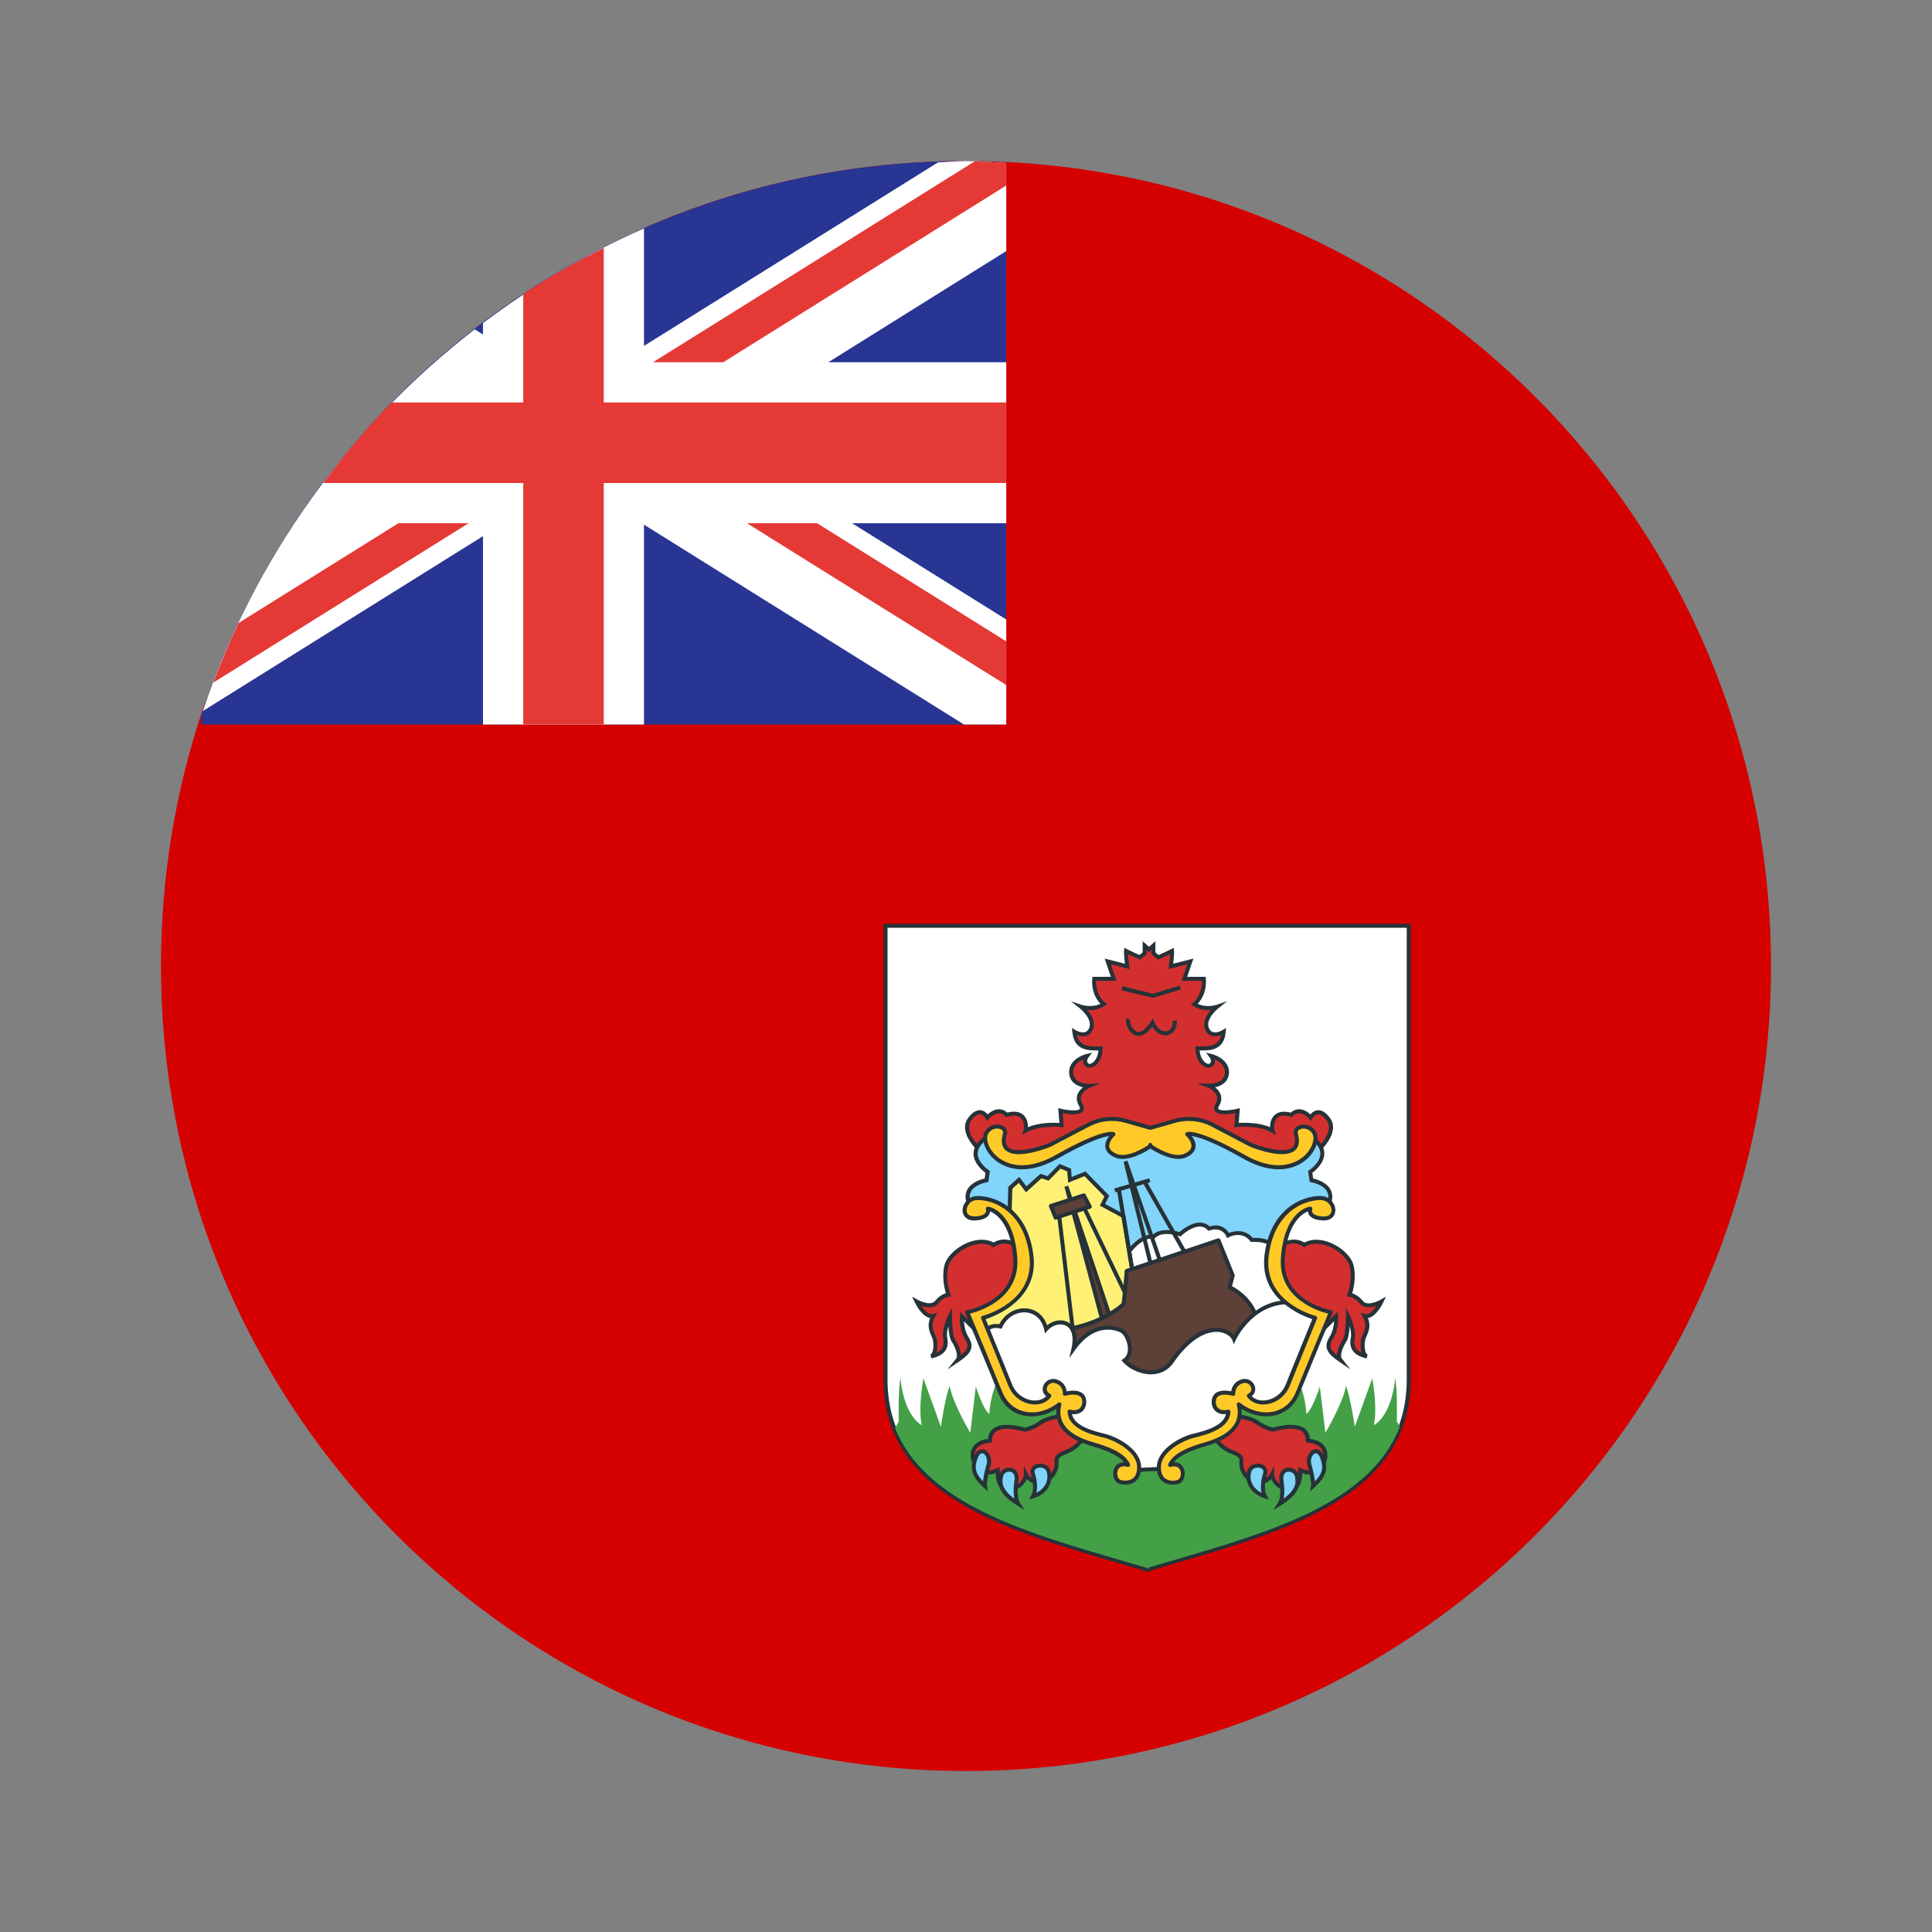 <svg xmlns="http://www.w3.org/2000/svg"  viewBox="0 0 48 48" width="30px" height="30px"><rect x="0" y="0" width="48" height="48" fill="#808080" stroke="none"/><path fill="#d50000" d="M44,24c0,11.046-8.954,20-20,20S4,35.046,4,24c0-2.216,0.36-4.348,1.026-6.341 C6.311,13.812,14.489,11,14.489,11s0.04-4.693,1.507-5.334C18.447,4.594,21.154,4,24,4C35.046,4,44,12.954,44,24z"/><path fill="#283593" d="M24,4C15.129,4,7.618,9.781,5,17.777V18h20V4.042C24.667,4.025,24.337,4,24,4z"/><path fill="#fff" d="M16,8.594V5.675c-1.432,0.626-2.767,1.424-4,2.352V8.31l-0.206-0.128 c-3.105,2.399-5.483,5.683-6.753,9.483L12,13.32V18h4v-4.965L23.949,18H25v-2.609L21.171,13H25V9h-4.421L25,6.238V4.05 C24.667,4.034,24.338,4,24,4c-0.235,0-0.464,0.027-0.697,0.035L16,8.594z"/><path fill="#e53935" d="M13,12v6h2v-6h10v-2H15V6.157c-0.689,0.348-1.36,0.725-2,1.148V10H9.729 c-0.613,0.625-1.174,1.299-1.701,2H13z"/><path fill="#e53935" d="M11.641,13H9.898l-3.972,2.479c-0.229,0.484-0.437,0.977-0.627,1.481L11.641,13z"/><path fill="#e53935" d="M24.213,4.011L16.223,9h1.746L25,4.609V4.05C24.738,4.037,24.478,4.014,24.213,4.011z"/><polygon fill="#e53935" points="25,15.934 20.301,13 18.559,13 25,17.02"/><path fill="#fff" d="M35,34.269L35,23h-6.474h-0.053H22v11.269c0,3.038,3.382,3.798,6.474,4.717 c0,0.017-0.004,0.017,0.026,0.008c0.031,0.009,0.026,0.01,0.026-0.008C31.618,38.067,35,37.307,35,34.269z"/><path fill="#263238" d="M28.524,39.05c-0.009,0-0.018-0.002-0.024-0.004c-0.021,0.008-0.039,0.007-0.056-0.007 l-0.021-0.016c-0.204-0.061-0.409-0.12-0.615-0.181c-2.88-0.841-5.858-1.711-5.858-4.574V22.95h13.1v11.318 c0,2.863-2.979,3.733-5.858,4.574c-0.208,0.062-0.417,0.122-0.623,0.184c-0.003,0.005-0.007,0.009-0.013,0.013 C28.545,39.048,28.534,39.05,28.524,39.05z M28.491,38.996L28.491,38.996L28.491,38.996z M28.511,38.98l0.003,0.005l0.005-0.01 c-0.002-0.003-0.004-0.006-0.007-0.01L28.511,38.98z M28.523,38.95v0.016l0.007-0.015C28.528,38.95,28.526,38.95,28.523,38.95z M22.05,23.05v11.219c0,2.788,2.942,3.647,5.787,4.479c0.218,0.063,0.435,0.127,0.651,0.191l0.015,0.005l0.009-0.005 c0.217-0.064,0.434-0.128,0.651-0.191c2.845-0.831,5.787-1.69,5.787-4.479V23.05H22.05z"/><path fill="#43a047" d="M22.238,35.482c0.811,2.021,3.623,2.69,6.236,3.467c0,0.017-0.004,0.017,0.026,0.008 c0.031,0.009,0.026,0.01,0.026-0.008c2.628-0.782,5.458-1.453,6.25-3.501l-0.072-0.133c0,0,0.02-0.695-0.039-1.089 c0,0-0.059,0.901-0.533,1.183c0.099-0.432-0.039-1.164-0.039-1.164l-0.434,1.202c0,0-0.099-0.695-0.217-1.014 c-0.079,0.432-0.513,1.164-0.513,1.164l-0.138-1.146c0,0-0.197,0.601-0.335,0.676c-0.02-0.563-0.336-1.146-0.336-1.146 l-3.602,0.712l-3.602-0.712c0,0-0.316,0.582-0.336,1.146c-0.138-0.075-0.336-0.676-0.336-0.676l-0.138,1.146 c0,0-0.434-0.732-0.513-1.164c-0.118,0.319-0.217,1.014-0.217,1.014l-0.434-1.202c0,0-0.138,0.732-0.04,1.164 c-0.474-0.282-0.533-1.183-0.533-1.183c-0.059,0.394-0.04,1.089-0.04,1.089L22.238,35.482z"/><path fill="#d32f2f" d="M25.23,30.929c0,0-0.266-0.188-0.543,0c-0.434-0.254-1.086,0.169-1.174,0.516 s0.049,0.723,0.049,0.723s-0.148,0.009-0.296,0.188c-0.148,0.178-0.493-0.019-0.493-0.019s0.197,0.413,0.414,0.357 c-0.148,0.263-0.01,0.432,0.03,0.554c0.039,0.122,0.039,0.423-0.089,0.451c0.276-0.056,0.407-0.197,0.355-0.451 c-0.044-0.215,0.118-0.545,0.118-0.545s0,0.47,0.079,0.592c0.079,0.122,0.207,0.376,0.109,0.498 c0.276-0.188,0.375-0.319,0.227-0.554c-0.148-0.235-0.118-0.535-0.118-0.535l0.641,0.648l0.908-1.061L25.23,30.929z"/><path fill="#263238" d="M23.539,34.023l0.211-0.262c0.066-0.082-0.012-0.285-0.111-0.439 c-0.046-0.07-0.067-0.23-0.078-0.37c-0.026,0.094-0.046,0.201-0.028,0.286c0.056,0.273-0.077,0.445-0.395,0.51l-0.021-0.098 c0.005-0.001,0.021-0.005,0.037-0.033c0.048-0.085,0.042-0.27,0.015-0.354c-0.007-0.022-0.018-0.046-0.029-0.071 c-0.045-0.103-0.11-0.25-0.032-0.446c-0.205-0.035-0.36-0.348-0.379-0.388l-0.068-0.144l0.138,0.079 c0.004,0.001,0.31,0.169,0.431,0.03c0.102-0.123,0.206-0.173,0.27-0.193c-0.035-0.119-0.105-0.414-0.034-0.698 c0.054-0.209,0.287-0.438,0.567-0.555c0.24-0.1,0.47-0.102,0.654-0.008c0.291-0.174,0.57,0.017,0.573,0.018l0.018,0.013 l0.004,0.021l0.22,1.384l-0.015,0.018l-0.943,1.104l-0.595-0.602c0.006,0.104,0.029,0.258,0.111,0.389 c0.17,0.27,0.046,0.427-0.241,0.621L23.539,34.023z M23.651,32.488v0.215c0,0.176,0.02,0.484,0.071,0.564 c0.042,0.065,0.149,0.245,0.152,0.401c0.182-0.145,0.199-0.244,0.1-0.403c-0.156-0.247-0.127-0.555-0.126-0.567l0.011-0.105 l0.677,0.685l0.858-1.002l-0.21-1.316c-0.059-0.034-0.26-0.13-0.469,0.011l-0.026,0.018l-0.027-0.016 c-0.214-0.125-0.462-0.056-0.593-0.001c-0.249,0.104-0.463,0.309-0.508,0.487c-0.083,0.327,0.047,0.689,0.048,0.692l0.023,0.063 l-0.067,0.004c-0.005,0.001-0.13,0.013-0.261,0.171c-0.104,0.126-0.284,0.099-0.411,0.056c0.074,0.109,0.189,0.231,0.281,0.201 l0.114-0.029l-0.058,0.103c-0.107,0.19-0.051,0.319,0,0.433c0.013,0.029,0.025,0.057,0.033,0.081 c0.028,0.088,0.038,0.254,0.002,0.373c0.15-0.066,0.202-0.178,0.168-0.348c-0.047-0.229,0.115-0.562,0.122-0.577L23.651,32.488z"/><path fill="#d32f2f" d="M26.72,35.145c0,0-0.632,0.028-0.849,0.188c-0.217,0.16-0.414,0.188-0.414,0.188 s-0.868-0.282-0.859,0.272c-0.582,0.047-0.444,0.535-0.345,0.61c0.099,0.075,0.188,0.282,0.533,0.122 c0,0.319,0.059,0.47,0.316,0.46c0.257-0.009,0.385-0.244,0.385-0.357c0.128,0.254,0.523,0.282,0.701-0.038 s-0.118-0.357,0.316-0.526c0.434-0.169,0.582-0.686,0.582-0.686L26.72,35.145z"/><path fill="#263238" d="M25.079,37.036c-0.102,0-0.177-0.026-0.231-0.078c-0.07-0.067-0.104-0.174-0.11-0.358 c-0.265,0.094-0.385-0.026-0.465-0.109c-0.018-0.018-0.033-0.035-0.05-0.047c-0.07-0.054-0.141-0.236-0.093-0.402 c0.034-0.115,0.136-0.258,0.42-0.293c0.008-0.113,0.052-0.2,0.133-0.261c0.232-0.172,0.694-0.042,0.777-0.019 c0.042-0.008,0.206-0.047,0.383-0.176c0.226-0.168,0.85-0.196,0.876-0.197l0.016-0.001l0.41,0.264l-0.011,0.035 c-0.006,0.022-0.16,0.543-0.612,0.719c-0.228,0.088-0.226,0.122-0.221,0.202c0.003,0.068,0.009,0.161-0.069,0.301 c-0.091,0.163-0.246,0.26-0.416,0.26c-0.004,0-0.007,0-0.01,0c-0.115-0.003-0.221-0.05-0.296-0.128 c-0.055,0.132-0.192,0.281-0.406,0.288C25.095,37.035,25.087,37.036,25.079,37.036z M24.836,36.447v0.078 c0,0.198,0.024,0.306,0.081,0.36c0.038,0.037,0.092,0.049,0.183,0.05c0.234-0.008,0.338-0.226,0.338-0.307v-0.21l0.095,0.188 c0.051,0.102,0.156,0.166,0.275,0.168c0.003,0,0.005,0,0.008,0c0.133,0,0.256-0.077,0.328-0.208 c0.064-0.114,0.061-0.185,0.057-0.246c-0.007-0.13,0.018-0.197,0.284-0.302c0.343-0.133,0.5-0.502,0.542-0.617l-0.319-0.205 c-0.098,0.006-0.621,0.041-0.806,0.177c-0.225,0.165-0.429,0.195-0.438,0.197l-0.011,0.001l-0.012-0.003 c-0.005-0.002-0.49-0.156-0.699,0c-0.064,0.048-0.096,0.121-0.094,0.224l0.001,0.047l-0.047,0.004 c-0.208,0.017-0.338,0.095-0.376,0.227c-0.038,0.128,0.021,0.267,0.057,0.294c0.02,0.016,0.04,0.035,0.061,0.057 c0.085,0.086,0.173,0.175,0.421,0.061L24.836,36.447z"/><path fill="#d32f2f" d="M31.862,30.929c0,0,0.266-0.188,0.543,0c0.434-0.254,1.086,0.169,1.174,0.516 c0.089,0.347-0.049,0.723-0.049,0.723s0.148,0.009,0.296,0.188c0.148,0.178,0.493-0.019,0.493-0.019s-0.197,0.413-0.414,0.357 c0.148,0.263,0.01,0.432-0.03,0.554s-0.039,0.423,0.089,0.451c-0.276-0.056-0.407-0.197-0.355-0.451 c0.044-0.215-0.118-0.545-0.118-0.545s0,0.47-0.079,0.592c-0.079,0.122-0.207,0.376-0.109,0.498 c-0.276-0.188-0.375-0.319-0.227-0.554c0.148-0.235,0.118-0.535,0.118-0.535l-0.641,0.648l-0.908-1.061L31.862,30.929z"/><path fill="#263238" d="M33.553,34.023l-0.278-0.189c-0.287-0.194-0.411-0.352-0.241-0.621 c0.082-0.131,0.105-0.285,0.111-0.389l-0.595,0.602l-0.035-0.042l-0.923-1.079l0.003-0.022l0.222-1.382l0.017-0.013 c0.003-0.001,0.283-0.19,0.573-0.018c0.184-0.095,0.414-0.092,0.654,0.008c0.28,0.117,0.514,0.346,0.567,0.555 c0.072,0.284,0.002,0.579-0.034,0.698c0.063,0.021,0.168,0.07,0.27,0.193c0.121,0.145,0.428-0.028,0.432-0.03l0.138-0.079 l-0.068,0.144c-0.019,0.04-0.174,0.353-0.379,0.388c0.077,0.196,0.012,0.344-0.033,0.446c-0.012,0.025-0.022,0.049-0.029,0.071 c-0.027,0.084-0.032,0.271,0.016,0.354c0.011,0.019,0.023,0.029,0.036,0.032l-0.021,0.098c-0.316-0.064-0.449-0.236-0.395-0.51 c0.018-0.085-0.002-0.192-0.028-0.287c-0.011,0.141-0.032,0.301-0.078,0.371c-0.1,0.154-0.178,0.357-0.111,0.439L33.553,34.023z M33.233,32.592l0.011,0.106c0.001,0.013,0.029,0.32-0.127,0.567c-0.1,0.159-0.082,0.259,0.1,0.403 c0.003-0.156,0.11-0.336,0.152-0.401c0.052-0.08,0.071-0.389,0.071-0.564v-0.215l0.095,0.192c0.007,0.015,0.169,0.349,0.122,0.577 c-0.034,0.17,0.019,0.281,0.169,0.348c-0.036-0.118-0.027-0.284,0.001-0.373c0.008-0.024,0.021-0.052,0.033-0.081 c0.051-0.113,0.107-0.242,0-0.433l-0.058-0.103l0.114,0.029c0.101,0.032,0.209-0.092,0.283-0.202 c-0.129,0.044-0.308,0.071-0.413-0.055c-0.131-0.158-0.256-0.17-0.262-0.171l-0.065-0.006l0.022-0.062 c0.001-0.003,0.132-0.365,0.048-0.692c-0.045-0.179-0.259-0.384-0.508-0.487c-0.131-0.055-0.379-0.124-0.593,0.001l-0.027,0.016 l-0.026-0.018c-0.209-0.141-0.409-0.044-0.468-0.011l-0.211,1.316l0.858,1.002L33.233,32.592z"/><path fill="#d32f2f" d="M30.372,35.145c0,0,0.632,0.028,0.849,0.188c0.217,0.16,0.414,0.188,0.414,0.188 s0.868-0.282,0.859,0.272c0.582,0.047,0.444,0.535,0.345,0.61c-0.099,0.075-0.188,0.282-0.533,0.122 c0,0.319-0.059,0.47-0.316,0.46c-0.257-0.009-0.385-0.244-0.385-0.357c-0.128,0.254-0.523,0.282-0.701-0.038 c-0.178-0.319,0.118-0.357-0.316-0.526s-0.582-0.686-0.582-0.686L30.372,35.145z"/><path fill="#263238" d="M32.013,37.036c-0.008,0-0.016-0.001-0.024-0.001c-0.214-0.007-0.352-0.156-0.406-0.288 c-0.075,0.078-0.182,0.126-0.297,0.128c-0.003,0-0.006,0-0.008,0c-0.171,0-0.326-0.097-0.417-0.26 c-0.078-0.14-0.072-0.232-0.068-0.301c0.004-0.081,0.006-0.114-0.222-0.202c-0.452-0.176-0.605-0.696-0.611-0.719l-0.011-0.036 l0.41-0.263l0.016,0.001c0.026,0.001,0.648,0.029,0.876,0.197c0.176,0.129,0.34,0.168,0.382,0.176 c0.083-0.022,0.543-0.152,0.777,0.019c0.081,0.061,0.125,0.147,0.133,0.261c0.284,0.035,0.386,0.178,0.42,0.293 c0.048,0.166-0.022,0.349-0.093,0.402c-0.017,0.012-0.032,0.029-0.05,0.047c-0.08,0.083-0.199,0.208-0.465,0.109 c-0.007,0.185-0.04,0.291-0.109,0.358C32.19,37.01,32.114,37.036,32.013,37.036z M31.655,36.42v0.209 c0,0.081,0.104,0.299,0.337,0.307c0.007,0,0.015,0,0.021,0c0.075,0,0.126-0.016,0.162-0.05c0.056-0.054,0.08-0.162,0.08-0.36 v-0.078l0.071,0.033c0.249,0.114,0.336,0.025,0.421-0.061c0.021-0.021,0.041-0.041,0.061-0.057 c0.036-0.027,0.095-0.166,0.057-0.294c-0.038-0.132-0.168-0.21-0.376-0.227l-0.047-0.004l0.001-0.047 c0.002-0.103-0.029-0.176-0.094-0.224c-0.209-0.156-0.694-0.002-0.699,0l-0.012,0.003l-0.011-0.001 c-0.009-0.002-0.213-0.032-0.437-0.197c-0.186-0.136-0.709-0.171-0.806-0.177l-0.319,0.205c0.042,0.115,0.198,0.484,0.541,0.617 c0.267,0.104,0.291,0.172,0.284,0.302c-0.004,0.062-0.008,0.132,0.057,0.246c0.072,0.131,0.195,0.208,0.329,0.208 c0.002,0,0.004,0,0.006,0c0.12-0.002,0.226-0.066,0.277-0.168L31.655,36.42z"/><path fill="#d32f2f" d="M32.997,27.802c-0.266-0.357-0.434-0.038-0.434-0.038s-0.257-0.3-0.484-0.066 c-0.474-0.141-0.503,0.263-0.464,0.394c-0.336-0.197-0.898-0.141-0.898-0.141l0.03-0.357c0,0-0.681,0.16-0.503-0.15 c0.178-0.31-0.217-0.47-0.217-0.47s0.424,0.019,0.454-0.31c0.03-0.329-0.395-0.432-0.395-0.432s0.109,0.141,0,0.225 c-0.109,0.084-0.336-0.085-0.336-0.413c0.326,0.009,0.612,0,0.651-0.413c0,0-0.306,0.188-0.414-0.075 c-0.109-0.263,0.247-0.545,0.247-0.545s-0.306,0.103-0.562-0.066c0.286-0.244,0.237-0.629,0.237-0.629h-0.484l0.148-0.432 l-0.484,0.122c0,0,0.039-0.31,0.03-0.385c-0.158,0.085-0.345,0.16-0.345,0.16l-0.118-0.103v-0.188l-0.109,0.094l-0.109-0.094 v0.188l-0.118,0.103c0,0-0.188-0.075-0.345-0.16c-0.01,0.075,0.03,0.385,0.03,0.385l-0.484-0.122l0.148,0.432h-0.484 c0,0-0.049,0.385,0.237,0.629c-0.257,0.169-0.563,0.066-0.563,0.066s0.355,0.282,0.247,0.545 c-0.109,0.263-0.414,0.075-0.414,0.075c0.039,0.413,0.326,0.423,0.651,0.413c0,0.329-0.227,0.498-0.336,0.413 c-0.109-0.085,0-0.225,0-0.225s-0.424,0.103-0.395,0.432c0.03,0.329,0.454,0.31,0.454,0.31s-0.395,0.16-0.217,0.47 c0.178,0.31-0.503,0.15-0.503,0.15l0.03,0.357c0,0-0.563-0.056-0.898,0.141c0.04-0.131,0.01-0.535-0.464-0.394 c-0.227-0.235-0.484,0.066-0.484,0.066s-0.168-0.319-0.434,0.038c-0.266,0.357,0.326,0.845,0.326,0.845l1.441-0.019h2.576h0.217 h2.576l1.441,0.019C32.671,28.647,33.263,28.159,32.997,27.802z"/><path fill="#263238" d="M32.688,28.696H32.67l-1.44-0.019h-5.367l-1.459,0.019l-0.015-0.012 c-0.025-0.021-0.625-0.522-0.333-0.913c0.094-0.125,0.189-0.188,0.285-0.188c0.006,0,0.012,0,0.018,0 c0.082,0.007,0.143,0.061,0.178,0.104c0.056-0.05,0.157-0.124,0.275-0.128c0.004,0,0.007,0,0.01,0 c0.074,0,0.144,0.028,0.205,0.084c0.221-0.06,0.344,0.004,0.41,0.068c0.078,0.079,0.104,0.197,0.103,0.294 c0.278-0.121,0.643-0.114,0.781-0.106l-0.03-0.368l0.067,0.016c0.193,0.047,0.427,0.057,0.466,0.006 c0.015-0.02-0.008-0.063-0.018-0.082c-0.055-0.095-0.067-0.188-0.037-0.276c0.027-0.078,0.084-0.139,0.139-0.182 c-0.154-0.032-0.325-0.126-0.345-0.342c-0.027-0.294,0.271-0.445,0.433-0.485l0.137-0.033l-0.085,0.112 c-0.008,0.011-0.076,0.104-0.009,0.156c0.023,0.02,0.062,0.008,0.08-0.002c0.076-0.037,0.157-0.151,0.172-0.32 c-0.288,0.003-0.605-0.014-0.649-0.46l-0.01-0.1l0.086,0.052c0.001,0.001,0.14,0.085,0.245,0.05 c0.043-0.015,0.075-0.048,0.098-0.102c0.093-0.225-0.229-0.483-0.232-0.486l-0.223-0.177l0.27,0.09 c0.003,0.001,0.244,0.079,0.464-0.027c-0.247-0.258-0.205-0.61-0.203-0.627l0.006-0.043h0.457l-0.155-0.453l0.502,0.127 c-0.011-0.099-0.027-0.267-0.021-0.325l0.01-0.071l0.063,0.034c0.118,0.062,0.255,0.121,0.312,0.146l0.078-0.067v-0.276 l0.158,0.139l0.158-0.139v0.276l0.079,0.067c0.058-0.024,0.193-0.083,0.312-0.146l0.063-0.034l0.01,0.071 c0.007,0.059-0.01,0.227-0.021,0.325l0.502-0.127l-0.155,0.453h0.458l0.006,0.044c0.002,0.016,0.043,0.368-0.204,0.626 c0.222,0.106,0.46,0.028,0.464,0.027l0.27-0.09l-0.223,0.177c-0.004,0.003-0.325,0.262-0.232,0.487 c0.022,0.053,0.055,0.086,0.099,0.101c0.107,0.036,0.243-0.049,0.244-0.05l0.085-0.052l-0.009,0.1 c-0.039,0.413-0.319,0.46-0.584,0.46c-0.022,0-0.044,0-0.065,0c0.015,0.168,0.096,0.282,0.171,0.32 c0.02,0.01,0.055,0.023,0.083,0.001c0.066-0.052-0.002-0.145-0.01-0.155l-0.085-0.112l0.137,0.033 c0.161,0.04,0.459,0.191,0.433,0.485c-0.02,0.216-0.191,0.31-0.346,0.342c0.055,0.043,0.111,0.104,0.139,0.182 c0.03,0.088,0.018,0.182-0.037,0.276c-0.01,0.019-0.032,0.062-0.018,0.081c0.038,0.053,0.273,0.041,0.467-0.005l0.067-0.016 l-0.031,0.368c0.14-0.008,0.503-0.015,0.781,0.106c-0.002-0.097,0.024-0.215,0.104-0.294c0.064-0.063,0.188-0.126,0.409-0.068 c0.062-0.056,0.131-0.084,0.205-0.084c0.003,0,0.006,0,0.01,0c0.118,0.004,0.22,0.078,0.275,0.128 c0.035-0.043,0.096-0.097,0.179-0.104c0.006,0,0.012,0,0.018,0c0.096,0,0.191,0.063,0.285,0.188l0,0 c0.291,0.391-0.309,0.893-0.334,0.913L32.688,28.696z M24.342,27.683c-0.062,0-0.133,0.052-0.206,0.149 c-0.214,0.286,0.22,0.69,0.304,0.765l1.422-0.019h5.369l1.422,0.019c0.084-0.074,0.518-0.479,0.305-0.765l0,0 c-0.073-0.098-0.144-0.149-0.206-0.149c-0.003,0-0.005,0-0.008,0.001c-0.083,0.006-0.136,0.103-0.137,0.104l-0.034,0.064 l-0.048-0.056c-0.001-0.001-0.117-0.134-0.248-0.137c-0.002,0-0.004,0-0.006,0c-0.057,0-0.107,0.023-0.155,0.074l-0.021,0.021 l-0.029-0.009c-0.154-0.047-0.269-0.036-0.338,0.035c-0.083,0.084-0.082,0.235-0.063,0.297l0.037,0.123l-0.11-0.065 c-0.317-0.187-0.863-0.134-0.868-0.134l-0.06,0.006l0.029-0.351c-0.141,0.028-0.421,0.062-0.503-0.046 c-0.037-0.05-0.033-0.113,0.012-0.19c0.04-0.07,0.049-0.134,0.028-0.194c-0.045-0.132-0.219-0.204-0.221-0.205l-0.265-0.107 l0.285,0.012c0.015-0.002,0.376,0.015,0.402-0.266c0.017-0.187-0.14-0.291-0.251-0.341c0.013,0.061,0.003,0.128-0.062,0.179 c-0.053,0.04-0.122,0.042-0.188,0.009c-0.114-0.056-0.229-0.22-0.229-0.461v-0.052l0.051,0.002 c0.313,0.006,0.523-0.008,0.587-0.278c-0.064,0.023-0.157,0.045-0.237,0.017c-0.072-0.023-0.127-0.076-0.16-0.157 c-0.076-0.185,0.039-0.37,0.141-0.485c-0.124,0.011-0.286-0.003-0.438-0.103l-0.056-0.037l0.051-0.043 c0.208-0.178,0.225-0.439,0.223-0.542h-0.508l0.142-0.41l-0.465,0.117l0.009-0.072c0.011-0.084,0.024-0.212,0.029-0.297 c-0.137,0.067-0.27,0.121-0.276,0.124l-0.028,0.011l-0.159-0.138v-0.101l-0.059,0.051l-0.059-0.051v0.101l-0.017,0.016 l-0.142,0.122l-0.028-0.011c-0.007-0.003-0.14-0.057-0.277-0.124c0.005,0.084,0.019,0.213,0.029,0.297l0.009,0.072l-0.465-0.117 l0.142,0.41h-0.507c-0.002,0.104,0.015,0.365,0.222,0.542l0.051,0.043l-0.056,0.037c-0.151,0.1-0.314,0.113-0.438,0.103 c0.102,0.115,0.217,0.3,0.141,0.484c-0.033,0.082-0.087,0.135-0.159,0.158c-0.085,0.028-0.175,0.007-0.237-0.017 c0.062,0.271,0.273,0.286,0.586,0.278l0.051-0.002v0.052c0,0.241-0.115,0.406-0.229,0.462c-0.068,0.031-0.137,0.029-0.187-0.01 c-0.066-0.051-0.076-0.118-0.063-0.179c-0.111,0.05-0.269,0.154-0.251,0.341c0.025,0.279,0.385,0.268,0.401,0.266l0.288-0.013 l-0.268,0.108c-0.002,0.001-0.176,0.073-0.221,0.205c-0.021,0.061-0.012,0.124,0.028,0.194c0.045,0.077,0.049,0.141,0.012,0.19 c-0.082,0.109-0.364,0.073-0.502,0.046l0.028,0.351l-0.06-0.006c-0.006-0.001-0.552-0.052-0.868,0.134l-0.11,0.065l0.037-0.123 c0.019-0.062,0.02-0.213-0.063-0.297c-0.07-0.07-0.183-0.083-0.338-0.035l-0.029,0.009l-0.021-0.021 c-0.049-0.053-0.104-0.07-0.161-0.074c-0.11,0.003-0.217,0.1-0.248,0.137l-0.048,0.056l-0.034-0.064 c-0.001-0.001-0.054-0.098-0.136-0.104C24.347,27.683,24.344,27.683,24.342,27.683z"/><path fill="#81d4fa" d="M32.582,29.323l-0.03-0.207c0,0,0.691-0.451-0.02-0.892c-0.197,0.329-0.276,0.61-0.898,0.582 c-0.622-0.028-1.855-0.723-1.855-0.723l-0.799-0.056l-0.434,0.202l-0.434-0.202l-0.799,0.056c0,0-1.234,0.695-1.855,0.723 c-0.622,0.028-0.701-0.254-0.898-0.582c-0.711,0.441-0.02,0.892-0.02,0.892l-0.03,0.207c0,0-0.661,0.103-0.414,0.629 c0.75-0.329,1.135,0.639,1.135,0.639l1.421,1.615l1.865,0.173v0.006l0.03-0.003l0.03,0.003v-0.006l1.865-0.173l1.421-1.615 c0,0,0.385-0.967,1.135-0.639C33.243,29.426,32.582,29.323,32.582,29.323z"/><path fill="#263238" d="M28.467,32.44v-0.016l-1.84-0.171l-0.013-0.015l-1.431-1.63c-0.002-0.005-0.195-0.481-0.56-0.631 c-0.16-0.064-0.329-0.06-0.508,0.02l-0.045,0.02l-0.021-0.044c-0.074-0.158-0.08-0.298-0.018-0.416 c0.1-0.186,0.34-0.256,0.432-0.276l0.021-0.142c-0.078-0.058-0.3-0.243-0.297-0.484c0.002-0.173,0.118-0.332,0.345-0.473 l0.043-0.027l0.026,0.044c0.022,0.037,0.044,0.074,0.064,0.11c0.146,0.259,0.255,0.449,0.706,0.449 c0.026,0,0.054-0.001,0.082-0.002c0.603-0.027,1.82-0.711,1.833-0.718l0.021-0.006l0.813-0.057l0.012,0.006l0.412,0.192 l0.425-0.198l0.833,0.062c0.013,0.007,1.23,0.69,1.833,0.718c0.517,0.022,0.634-0.173,0.789-0.447 c0.021-0.036,0.042-0.073,0.064-0.11l0.026-0.044l0.043,0.027c0.227,0.141,0.343,0.3,0.345,0.473 c0.002,0.241-0.22,0.427-0.298,0.484l0.021,0.142c0.093,0.021,0.333,0.091,0.432,0.277c0.062,0.117,0.058,0.257-0.017,0.415 l-0.021,0.044l-0.045-0.02c-0.178-0.079-0.35-0.084-0.508-0.02c-0.365,0.149-0.559,0.626-0.561,0.631l-0.01,0.015l-1.434,1.63 l-0.02,0.002l-1.82,0.169v0.01L28.467,32.44z M26.676,32.158l1.88,0.174l0.015-0.003l1.846-0.171l1.402-1.594 c0.029-0.069,0.231-0.521,0.612-0.679c0.171-0.068,0.352-0.07,0.54,0.002c0.041-0.109,0.042-0.204,0-0.282 c-0.098-0.184-0.394-0.232-0.396-0.232l-0.036-0.006l-0.039-0.275l0.026-0.018c0.003-0.002,0.281-0.187,0.278-0.418 c-0.001-0.126-0.087-0.248-0.254-0.361c-0.013,0.021-0.024,0.043-0.037,0.063c-0.151,0.268-0.284,0.5-0.796,0.5 c-0.027,0-0.055,0-0.084-0.002c-0.604-0.027-1.741-0.653-1.868-0.725l-0.774-0.054l-0.444,0.206l-0.443-0.206l-0.775,0.054 c-0.127,0.071-1.264,0.697-1.868,0.725c-0.029,0.002-0.057,0.002-0.084,0.002c-0.511,0-0.644-0.232-0.795-0.499 c-0.013-0.021-0.024-0.043-0.037-0.064c-0.168,0.113-0.253,0.235-0.255,0.361c-0.003,0.231,0.275,0.416,0.278,0.418l0.026,0.018 l-0.039,0.275l-0.036,0.006c-0.003,0-0.299,0.049-0.396,0.232c-0.041,0.078-0.041,0.173,0.001,0.282 c0.188-0.072,0.369-0.071,0.54-0.001c0.381,0.156,0.582,0.608,0.611,0.678L26.676,32.158z"/><path fill="#fff" d="M31.724,31.21c0,0,0.039-0.441-0.622-0.404c-0.237-0.3-0.592-0.113-0.592-0.113 s-0.118-0.291-0.474-0.169c-0.266-0.291-0.72,0.141-0.72,0.141s-0.454-0.16-0.661,0.066c-0.326-0.066-0.72,0.441-0.898,0.845 s-0.74,2.31-0.74,2.31l1.579,0.948l2.921-1.315l0.859-1.052l-0.582-0.62L31.724,31.21z"/><path fill="#263238" d="M28.593,34.892l-0.022-0.014l-1.612-0.968l0.011-0.037c0.022-0.078,0.565-1.914,0.742-2.316 c0.156-0.355,0.523-0.881,0.883-0.881c0.015,0,0.028,0.001,0.043,0.002c0.203-0.188,0.562-0.099,0.667-0.068 c0.069-0.061,0.288-0.235,0.505-0.235c0.005,0,0.01,0,0.014,0c0.088,0.004,0.164,0.035,0.228,0.095 c0.285-0.086,0.429,0.078,0.481,0.162c0.108-0.042,0.388-0.116,0.593,0.125c0.247-0.012,0.424,0.044,0.535,0.159 c0.116,0.119,0.116,0.264,0.114,0.295l0.067,0.616l0.601,0.641l-0.904,1.1L28.593,34.892z M27.075,33.864l1.523,0.914l2.887-1.299 l0.823-1.009l-0.563-0.6l-0.071-0.665c0.001-0.008,0.007-0.126-0.088-0.223c-0.094-0.097-0.262-0.136-0.481-0.127l-0.026,0.002 l-0.016-0.021c-0.209-0.266-0.518-0.106-0.529-0.1l-0.049,0.025l-0.021-0.051c-0.005-0.01-0.104-0.241-0.411-0.141l-0.031,0.011 l-0.022-0.023c-0.05-0.055-0.108-0.083-0.18-0.085c-0.004,0-0.007,0-0.011,0c-0.216,0-0.456,0.226-0.459,0.228l-0.021,0.021 l-0.029-0.011c-0.004-0.001-0.424-0.146-0.607,0.053l-0.02,0.021l-0.027-0.006c-0.016-0.003-0.032-0.005-0.049-0.005 c-0.269,0-0.612,0.411-0.793,0.822C27.642,31.962,27.155,33.596,27.075,33.864z"/><polygon fill="#fff176" points="25.082,30.234 25.102,29.511 25.319,29.314 25.497,29.548 25.862,29.22 26.039,29.276 26.336,28.976 26.562,29.069 26.582,29.314 26.957,29.163 27.5,29.717 27.391,29.933 27.914,30.215 28.211,32.037 27.806,33.887 26.069,34.037 24.707,33.652 24.253,32.76 25.092,32.131 25.546,31.154"/><path fill="#263238" d="M26.064,34.088l-0.009-0.003l-1.383-0.391l-0.011-0.02l-0.473-0.93l0.033-0.025l0.829-0.621 l0.438-0.943l-0.459-0.91l0.001-0.013l0.02-0.744l0.274-0.249l0.178,0.236l0.347-0.312l0.175,0.057l0.299-0.303l0.286,0.118 l0.016,0.207l0.344-0.138l0.023,0.023l0.567,0.58l-0.103,0.205l0.501,0.27l0.005,0.024l0.298,1.831l-0.002,0.01l-0.413,1.886 l-0.037,0.003L26.064,34.088z M24.741,33.61l1.333,0.376l1.69-0.146l0.396-1.804l-0.291-1.789l-0.544-0.293l0.114-0.227 l-0.495-0.506l-0.406,0.163l-0.023-0.281l-0.167-0.069l-0.295,0.299l-0.179-0.057l-0.384,0.346l-0.178-0.234l-0.161,0.146 l-0.019,0.688l0.469,0.932l-0.011,0.022l-0.469,0.995l-0.806,0.604L24.741,33.61z"/><polygon fill="#5d4037" points="26.493,29.473 27.461,33.07 27.687,33.042"/><path fill="#263238" d="M27.424,33.124l-0.011-0.042l-0.968-3.596l0.096-0.028l1.213,3.626L27.424,33.124z M26.974,31.067 l0.524,1.947L27.621,33L26.974,31.067z"/><path fill="#263238" d="M28.628,31.78l-0.013-0.051l-0.7-2.864l0.096-0.028l0.984,2.84L28.628,31.78z M28.265,29.875 l0.436,1.78l0.166-0.047L28.265,29.875z"/><polygon fill="#263238" points="26.641,33.348 26.256,30.137 26.355,30.125 26.74,33.336"/><polygon fill="#263238" points="28.146,32.641 26.873,29.992 26.963,29.949 28.235,32.598"/><polygon fill="#263238" points="28.161,32.045 27.746,29.547 27.846,29.531 28.261,32.029"/><polygon fill="#263238" points="29.499,31.329 28.403,29.403 28.491,29.354 29.587,31.28"/><polygon fill="#5d4037" points="26.928,29.699 26.109,29.962 26.227,30.253 27.076,29.98"/><path fill="#263238" d="M26.227,30.303c-0.02,0-0.038-0.012-0.046-0.031l-0.118-0.291 c-0.006-0.013-0.005-0.027,0.001-0.04s0.017-0.021,0.029-0.026l0.819-0.264c0.026-0.007,0.049,0.003,0.06,0.024l0.147,0.282 c0.007,0.014,0.008,0.028,0.002,0.042c-0.005,0.014-0.017,0.024-0.03,0.029l-0.849,0.272 C26.236,30.302,26.231,30.303,26.227,30.303z M26.175,29.993l0.081,0.198l0.747-0.24l-0.1-0.192L26.175,29.993z"/><g><path fill="#5d4037" d="M30.273,30.816l0.355,0.873l-0.079,0.291c0,0,0.562,0.254,0.691,0.845 c0.128,0.592-0.967,1.193-0.967,1.193l-1.964,0.394L26,33.868l0.513-0.845c0,0,0.829-0.113,1.401-0.62 c0.039-0.3,0.079-0.826,0.079-0.826L30.273,30.816z"/><path fill="#263238" d="M28.31,34.463c-0.004,0-0.008,0-0.012-0.001l-2.31-0.545c-0.016-0.004-0.028-0.015-0.034-0.029 c-0.007-0.015-0.005-0.032,0.003-0.046l0.513-0.846c0.008-0.013,0.021-0.021,0.036-0.023c0.008-0.001,0.808-0.114,1.361-0.595 c0.038-0.299,0.076-0.8,0.076-0.805c0.001-0.02,0.015-0.037,0.034-0.044l2.28-0.761c0.023-0.006,0.052,0.005,0.062,0.029 l0.354,0.873c0.005,0.01,0.005,0.021,0.002,0.031l-0.067,0.252c0.134,0.07,0.567,0.336,0.681,0.86 c0.135,0.621-0.945,1.223-0.991,1.248c-0.005,0.002-0.01,0.004-0.015,0.005l-1.964,0.395 C28.316,34.463,28.312,34.463,28.31,34.463z M26.078,33.835l2.232,0.527l1.945-0.392c0.089-0.05,1.049-0.609,0.936-1.135 c-0.121-0.56-0.657-0.808-0.662-0.81c-0.022-0.011-0.034-0.035-0.027-0.059l0.073-0.275l-0.33-0.813l-2.205,0.735 c-0.009,0.12-0.042,0.54-0.076,0.796c-0.002,0.012-0.008,0.022-0.017,0.03c-0.529,0.469-1.261,0.605-1.404,0.628L26.078,33.835z M27.914,32.403L27.914,32.403L27.914,32.403z"/></g><g><path fill="#fff" d="M24.441,33.164c0,0,0.079-0.282,0.414-0.207c0.247-0.535,0.997-0.554,1.135,0.066 c0.276-0.31,0.839-0.216,0.681,0.488c0.503-0.704,1.056-0.526,1.204-0.441s0.326,0.554,0.059,0.732 c0.247,0.282,0.868,0.479,1.184,0.019c0.316-0.46,0.76-0.845,1.224-0.77c0.257,0.056,0.316,0.216,0.316,0.216 s0.503-1.071,1.579-0.892c0.237,0.188,0.582,0.347,0.582,0.347l-0.691,1.831l-0.365,0.385l-0.464,0.066l-0.562-0.254l-0.118,0.582 l-0.849,0.488l-0.681,0.366l-0.138,0.3l-0.829,0.038l-0.148-0.47l-0.987-0.385l-0.503-0.376l-0.138-0.601l-0.266,0.16l-0.562,0.16 l-0.385-0.207l-0.385-0.92L24.441,33.164z"/><path fill="#263238" d="M28.086,36.577l-0.152-0.483l-0.977-0.383l-0.519-0.387l-0.004-0.019l-0.122-0.533l-0.22,0.13 l-0.582,0.165l-0.418-0.226l-0.007-0.016l-0.698-1.659l0.005-0.017c0.001-0.003,0.075-0.256,0.354-0.256 c0.025,0,0.053,0.002,0.081,0.006c0.127-0.242,0.366-0.394,0.62-0.394c0.022,0,0.045,0.001,0.066,0.003 c0.238,0.025,0.421,0.18,0.502,0.419c0.152-0.126,0.354-0.162,0.512-0.081c0.079,0.04,0.238,0.163,0.22,0.486 c0.558-0.634,1.127-0.322,1.152-0.309c0.113,0.065,0.215,0.279,0.222,0.468c0.005,0.131-0.035,0.24-0.113,0.314 c0.132,0.126,0.358,0.238,0.587,0.238c0.013,0,0.026-0.001,0.04-0.001c0.184-0.012,0.337-0.099,0.442-0.252 c0.23-0.335,0.704-0.885,1.272-0.792c0.163,0.036,0.255,0.11,0.305,0.168c0.143-0.246,0.664-0.991,1.591-0.844l0.023,0.011 c0.229,0.182,0.568,0.34,0.572,0.342l0.042,0.02l-0.017,0.043l-0.702,1.848l-0.377,0.397l-0.018,0.003l-0.477,0.067l-0.014-0.006 l-0.506-0.228l-0.11,0.543l-0.02,0.011l-0.849,0.488l-0.668,0.359l-0.145,0.313l-0.03,0.001L28.086,36.577z M27.012,35.627 l1.002,0.391l0.008,0.023l0.137,0.433l0.76-0.034l0.133-0.288l0.695-0.374l0.827-0.477l0.128-0.621l0.605,0.272l0.432-0.061 l0.347-0.365l0.672-1.778c-0.099-0.049-0.35-0.177-0.54-0.326c-1.015-0.16-1.493,0.824-1.514,0.866l-0.05,0.107l-0.042-0.111 c-0.002-0.005-0.057-0.135-0.28-0.185c-0.373-0.064-0.802,0.213-1.172,0.75c-0.123,0.18-0.303,0.282-0.519,0.295 c-0.266,0.015-0.572-0.111-0.744-0.309l-0.037-0.043l0.047-0.031c0.101-0.068,0.118-0.182,0.115-0.265 c-0.006-0.165-0.097-0.342-0.171-0.385c-0.025-0.014-0.6-0.327-1.139,0.428l-0.144,0.2l0.054-0.24 c0.062-0.28,0.012-0.485-0.141-0.563c-0.137-0.069-0.329-0.022-0.454,0.119l-0.064,0.072l-0.021-0.095 c-0.054-0.242-0.218-0.4-0.438-0.424c-0.204-0.024-0.473,0.083-0.603,0.368l-0.018,0.037l-0.039-0.009 c-0.248-0.055-0.33,0.102-0.351,0.156l0.677,1.609l0.352,0.188l0.536-0.151l0.32-0.192l0.149,0.649L27.012,35.627z"/></g><g><path fill="#ffca28" d="M32.661,28.159c-0.145-0.278-0.55-0.179-0.458,0.038c0.199,0.789-1.134,0.244-1.134,0.244 l-0.945-0.497c-0.286-0.15-0.625-0.185-0.938-0.095l-0.605,0.173l-0.605-0.173c-0.313-0.09-0.652-0.056-0.938,0.095l-0.945,0.497 c0,0-1.333,0.545-1.134-0.244c0.092-0.217-0.312-0.316-0.458-0.038c-0.159,0.347,0.491,1.294,1.751,0.582 c1.192-0.673,1.413-0.563,1.413-0.563s-0.398,0.357,0.08,0.545c0.318,0.113,0.836-0.244,0.836-0.244l0.001-0.032l0.001,0.032 c0,0,0.517,0.357,0.836,0.244c0.478-0.188,0.08-0.545,0.08-0.545s0.22-0.11,1.413,0.563C32.17,29.452,32.82,28.506,32.661,28.159z"/><path fill="#263238" d="M25.395,29.051c-0.366,0-0.601-0.162-0.711-0.264c-0.211-0.194-0.31-0.474-0.229-0.649 c0.101-0.192,0.311-0.238,0.45-0.172c0.104,0.05,0.144,0.147,0.1,0.25c-0.033,0.133-0.018,0.233,0.048,0.29 c0.198,0.171,0.804-0.023,1.021-0.111l0.94-0.495c0.295-0.155,0.651-0.193,0.976-0.099l0.591,0.169l0.592-0.169 c0.324-0.095,0.681-0.057,0.976,0.099l0.944,0.497c0.213,0.087,0.82,0.279,1.018,0.109c0.065-0.057,0.081-0.157,0.045-0.297 c-0.041-0.096-0.002-0.194,0.103-0.243c0.138-0.065,0.35-0.019,0.447,0.169c0.001,0.001,0.001,0.002,0.002,0.003 c0.08,0.176-0.019,0.455-0.229,0.649c-0.182,0.168-0.7,0.501-1.592-0.002c-0.779-0.441-1.133-0.541-1.278-0.561 c0.053,0.07,0.111,0.177,0.092,0.288c-0.02,0.108-0.108,0.194-0.263,0.256c-0.307,0.105-0.741-0.158-0.855-0.232 c-0.113,0.075-0.556,0.341-0.854,0.232c-0.156-0.062-0.245-0.147-0.265-0.256c-0.02-0.111,0.04-0.219,0.094-0.289 c-0.144,0.02-0.497,0.119-1.28,0.562C25.925,28.982,25.632,29.051,25.395,29.051z M24.772,28.038 c-0.079,0-0.173,0.038-0.229,0.144c-0.053,0.117,0.009,0.35,0.207,0.531c0.166,0.152,0.639,0.456,1.476-0.016 c1.152-0.65,1.42-0.586,1.46-0.564c0.015,0.008,0.024,0.021,0.027,0.038c0.002,0.017-0.004,0.033-0.017,0.044 c-0.045,0.04-0.156,0.17-0.137,0.28c0.014,0.072,0.081,0.133,0.201,0.18c0.258,0.093,0.671-0.161,0.769-0.225v-0.007 c0.001-0.026,0.022-0.048,0.049-0.048h0.001c0.026,0,0.048,0.021,0.05,0.047l0.001,0.007c0.095,0.062,0.508,0.317,0.77,0.226 c0.119-0.047,0.187-0.107,0.199-0.18c0.021-0.111-0.091-0.24-0.136-0.28c-0.013-0.011-0.019-0.027-0.017-0.044 c0.003-0.017,0.013-0.03,0.027-0.038c0.041-0.022,0.307-0.086,1.459,0.564c0.836,0.472,1.31,0.168,1.476,0.017 c0.197-0.183,0.26-0.414,0.206-0.533c-0.078-0.149-0.238-0.162-0.315-0.124c-0.032,0.015-0.08,0.05-0.051,0.12 c0.048,0.188,0.022,0.321-0.074,0.404c-0.277,0.242-1.039-0.06-1.125-0.095l-0.949-0.499c-0.272-0.144-0.604-0.177-0.901-0.091 l-0.605,0.173c-0.01,0.004-0.018,0.004-0.027,0l-0.604-0.173c-0.299-0.085-0.628-0.053-0.901,0.091l-0.945,0.497 c-0.091,0.038-0.851,0.341-1.129,0.097c-0.097-0.083-0.122-0.217-0.077-0.397c0.031-0.073-0.009-0.109-0.047-0.127 C24.838,28.045,24.807,28.038,24.772,28.038z"/></g><g><path fill="#ffca28" d="M24.539,30.027c0,0,0.089,0.225-0.316,0.244s-0.296-0.498,0.049-0.507 c0.345-0.009,1.204,0.225,1.352,1.427c0.148,1.202-1.204,1.549-1.204,1.549s0.58,1.415,0.671,1.653 c0.188,0.488,0.77,0.573,0.977,0.282c-0.237-0.113-0.069-0.432,0.168-0.357c0.237,0.075,0.217,0.31,0.217,0.31 s0.276-0.085,0.414,0.028s0.089,0.507-0.296,0.413c0.02,0.394,0.562,0.526,0.868,0.601c0.306,0.075,0.839,0.366,0.859,0.751 c0.021,0.404-0.286,0.451-0.474,0.394s-0.178-0.526,0.197-0.423c-0.109-0.244-0.464-0.394-0.888-0.516s-0.967-0.385-0.819-0.986 c-0.503,0.394-1.214,0.329-1.461-0.282c-0.247-0.61-0.829-2.01-0.829-2.01s1.283-0.225,1.194-1.362 C25.132,30.102,24.539,30.027,24.539,30.027z"/><path fill="#263238" d="M27.96,36.886c-0.054,0-0.105-0.008-0.149-0.021c-0.131-0.039-0.18-0.213-0.142-0.345 c0.028-0.1,0.108-0.19,0.253-0.19c0.001,0,0.002,0,0.003,0c-0.155-0.195-0.505-0.317-0.804-0.403 c-0.758-0.218-0.909-0.602-0.876-0.923c-0.267,0.171-0.579,0.227-0.855,0.155c-0.266-0.071-0.472-0.259-0.58-0.529 c-0.244-0.604-0.823-1.995-0.829-2.009c-0.006-0.015-0.005-0.03,0.002-0.044c0.008-0.013,0.021-0.022,0.035-0.024 c0.051-0.01,1.237-0.232,1.153-1.31c-0.066-0.854-0.426-1.086-0.574-1.146c-0.003,0.028-0.012,0.06-0.03,0.089 c-0.054,0.082-0.168,0.128-0.341,0.136c-0.007,0.001-0.015,0.001-0.022,0.001c-0.114,0-0.203-0.042-0.251-0.118 c-0.052-0.082-0.05-0.194,0.004-0.295c0.062-0.118,0.182-0.191,0.316-0.194c0.008,0,0.016-0.001,0.024-0.001 c0.428,0,1.233,0.304,1.378,1.472c0.135,1.09-0.931,1.504-1.187,1.588c0.104,0.255,0.57,1.393,0.65,1.603 c0.104,0.271,0.329,0.391,0.505,0.413c0.142,0.019,0.268-0.02,0.35-0.102c-0.093-0.071-0.104-0.179-0.071-0.264 c0.043-0.111,0.178-0.2,0.33-0.153c0.174,0.056,0.236,0.193,0.25,0.295c0.096-0.019,0.281-0.042,0.398,0.053 c0.091,0.074,0.116,0.235,0.055,0.357c-0.027,0.059-0.11,0.179-0.324,0.156c0.071,0.306,0.532,0.419,0.815,0.489 c0.355,0.087,0.882,0.399,0.903,0.798c0.012,0.221-0.071,0.333-0.142,0.388C28.134,36.865,28.044,36.886,27.96,36.886z M27.922,36.43c-0.105,0-0.144,0.069-0.157,0.117c-0.026,0.093,0.011,0.202,0.075,0.222c0.085,0.026,0.215,0.029,0.307-0.04 c0.075-0.06,0.11-0.162,0.104-0.304c-0.02-0.361-0.545-0.638-0.821-0.705c-0.313-0.077-0.885-0.218-0.906-0.646 c-0.001-0.017,0.006-0.031,0.018-0.041c0.014-0.01,0.028-0.015,0.044-0.011c0.14,0.035,0.236,0.001,0.282-0.09 c0.039-0.081,0.026-0.19-0.029-0.235c-0.097-0.08-0.298-0.041-0.368-0.02c-0.017,0.003-0.033,0-0.046-0.009 c-0.013-0.011-0.02-0.026-0.019-0.043c0.001-0.008,0.012-0.197-0.183-0.259c-0.1-0.034-0.179,0.024-0.207,0.095 c-0.011,0.026-0.035,0.116,0.076,0.17c0.014,0.006,0.023,0.019,0.027,0.032c0.003,0.015,0,0.029-0.008,0.042 c-0.1,0.14-0.28,0.21-0.479,0.183c-0.204-0.025-0.466-0.164-0.586-0.477c-0.09-0.233-0.664-1.637-0.67-1.651 c-0.006-0.013-0.005-0.028,0.001-0.041c0.007-0.013,0.019-0.022,0.032-0.026c0.054-0.014,1.309-0.351,1.167-1.495 c-0.136-1.098-0.882-1.383-1.277-1.383c-0.008,0-0.016,0-0.023,0c-0.099,0.003-0.185,0.056-0.23,0.142 c-0.037,0.069-0.04,0.144-0.008,0.194s0.098,0.069,0.186,0.071c0.172-0.008,0.236-0.054,0.261-0.091 c0.026-0.04,0.011-0.085,0.01-0.085c-0.006-0.017-0.004-0.035,0.008-0.049c0.01-0.014,0.026-0.02,0.045-0.02 c0.026,0.004,0.635,0.094,0.726,1.257c0.08,1.022-0.916,1.338-1.175,1.402c0.11,0.265,0.59,1.419,0.806,1.955 c0.098,0.24,0.28,0.406,0.515,0.47c0.281,0.075,0.606-0.003,0.868-0.209c0.019-0.016,0.04-0.015,0.059-0.003 c0.018,0.012,0.026,0.033,0.021,0.054c-0.106,0.435,0.157,0.746,0.784,0.927c0.384,0.11,0.794,0.261,0.921,0.544 c0.008,0.018,0.005,0.038-0.008,0.053c-0.014,0.016-0.032,0.022-0.052,0.016C27.977,36.434,27.947,36.43,27.922,36.43z"/></g><g><polygon fill="#263238" points="27.711,29.624 27.684,29.528 28.552,29.275 28.579,29.371"/></g><g><path fill="#81d4fa" d="M25.655,36.591c0,0,0.128,0.366,0.01,0.582c0.316-0.094,0.454-0.357,0.395-0.601 C26,36.328,25.615,36.385,25.655,36.591z"/><path fill="#263238" d="M25.562,37.256l0.059-0.106c0.107-0.194-0.012-0.538-0.013-0.542l-0.002-0.007 c-0.021-0.11,0.051-0.205,0.174-0.232c0.136-0.023,0.29,0.029,0.329,0.192c0.06,0.248-0.069,0.555-0.43,0.661L25.562,37.256z M25.703,36.578c0.013,0.037,0.096,0.296,0.046,0.51c0.206-0.101,0.312-0.296,0.262-0.504c-0.028-0.115-0.137-0.133-0.21-0.118 C25.782,36.471,25.689,36.495,25.703,36.578z"/></g><g><path fill="#81d4fa" d="M24.549,36.432c0,0-0.099,0.366-0.079,0.488c-0.286-0.263-0.336-0.441-0.217-0.732 S24.658,36.141,24.549,36.432z"/><path fill="#263238" d="M24.544,37.056l-0.107-0.099c-0.3-0.275-0.357-0.475-0.229-0.788 c0.064-0.157,0.175-0.183,0.255-0.15c0.124,0.049,0.208,0.232,0.136,0.429c-0.027,0.101-0.093,0.374-0.078,0.465L24.544,37.056z M24.399,36.106c-0.053,0-0.087,0.067-0.101,0.1c-0.098,0.242-0.071,0.395,0.124,0.598c0.017-0.153,0.07-0.356,0.079-0.385 l0.001-0.005c0.055-0.147-0.009-0.275-0.078-0.303C24.416,36.108,24.407,36.106,24.399,36.106z"/></g><g><path fill="#81d4fa" d="M25.26,36.751c0,0-0.079,0.423,0.039,0.61c-0.484-0.3-0.464-0.526-0.424-0.704 C24.914,36.479,25.27,36.422,25.26,36.751z"/><path fill="#263238" d="M25.459,37.52l-0.186-0.116c-0.498-0.309-0.492-0.553-0.447-0.757 c0.022-0.104,0.133-0.183,0.249-0.183c0.01,0,0.021,0,0.031,0.001c0.102,0.013,0.209,0.095,0.203,0.288l-0.001,0.007 c-0.021,0.112-0.056,0.435,0.033,0.575L25.459,37.52z M25.074,36.563c-0.069,0-0.138,0.045-0.15,0.104 c-0.028,0.127-0.068,0.312,0.277,0.566c-0.04-0.2,0.002-0.451,0.009-0.488c0.002-0.107-0.039-0.172-0.116-0.182 C25.088,36.563,25.081,36.563,25.074,36.563z"/></g><g><path fill="#ffca28" d="M32.553,30.027c0,0-0.089,0.225,0.316,0.244c0.405,0.019,0.296-0.498-0.049-0.507 c-0.345-0.009-1.204,0.225-1.352,1.427s1.204,1.549,1.204,1.549s-0.58,1.415-0.671,1.653c-0.188,0.488-0.77,0.573-0.977,0.282 c0.237-0.113,0.069-0.432-0.168-0.357c-0.237,0.075-0.217,0.31-0.217,0.31s-0.276-0.085-0.414,0.028 c-0.138,0.113-0.089,0.507,0.296,0.413c-0.02,0.394-0.562,0.526-0.868,0.601c-0.306,0.075-0.839,0.366-0.859,0.751 c-0.021,0.404,0.286,0.451,0.474,0.394s0.178-0.526-0.197-0.423c0.109-0.244,0.464-0.394,0.888-0.516s0.967-0.385,0.819-0.986 c0.503,0.394,1.214,0.329,1.461-0.282c0.247-0.61,0.829-2.01,0.829-2.01s-1.283-0.225-1.194-1.362 C31.961,30.102,32.553,30.027,32.553,30.027z"/><path fill="#263238" d="M29.133,36.886c-0.085,0-0.175-0.021-0.248-0.078c-0.07-0.056-0.153-0.168-0.142-0.389 c0.021-0.397,0.547-0.711,0.896-0.797c0.288-0.07,0.75-0.185,0.821-0.49c-0.205,0.024-0.295-0.097-0.324-0.155 c-0.061-0.123-0.036-0.283,0.056-0.358c0.113-0.094,0.3-0.071,0.397-0.053c0.014-0.102,0.076-0.239,0.251-0.295 c0.154-0.048,0.286,0.042,0.329,0.153c0.034,0.085,0.021,0.192-0.071,0.264c0.083,0.082,0.21,0.123,0.35,0.102 c0.176-0.022,0.401-0.143,0.505-0.413c0.08-0.21,0.546-1.348,0.65-1.603c-0.256-0.084-1.32-0.498-1.187-1.588 c0.145-1.168,0.951-1.472,1.379-1.472c0.009,0,0.017,0.001,0.024,0.001c0.135,0.003,0.253,0.076,0.316,0.194 c0.054,0.101,0.055,0.213,0.004,0.295c-0.049,0.076-0.138,0.118-0.252,0.118c-0.008,0-0.016,0-0.022-0.001 c-0.173-0.008-0.287-0.054-0.341-0.136c-0.019-0.029-0.027-0.061-0.03-0.089c-0.147,0.06-0.507,0.292-0.573,1.146 c-0.084,1.077,1.102,1.3,1.152,1.31c0.015,0.002,0.027,0.012,0.035,0.024c0.007,0.014,0.008,0.029,0.002,0.044 c-0.006,0.014-0.584,1.405-0.828,2.009c-0.108,0.271-0.315,0.458-0.582,0.529c-0.278,0.071-0.588,0.015-0.854-0.155 c0.033,0.321-0.117,0.705-0.876,0.923c-0.3,0.087-0.648,0.208-0.804,0.403c0.002,0,0.003,0,0.004,0 c0.145,0,0.225,0.091,0.253,0.189c0.038,0.133-0.012,0.307-0.143,0.346C29.237,36.878,29.186,36.886,29.133,36.886z M30.52,35.021 c0.012,0,0.022,0.004,0.032,0.012c0.012,0.01,0.019,0.024,0.018,0.041c-0.021,0.429-0.593,0.569-0.899,0.645 c-0.283,0.07-0.809,0.347-0.827,0.707c-0.007,0.142,0.027,0.244,0.104,0.304c0.09,0.071,0.221,0.066,0.306,0.04 c0.064-0.02,0.103-0.129,0.075-0.222c-0.018-0.06-0.073-0.15-0.244-0.104c-0.021,0.007-0.039,0-0.052-0.016 c-0.013-0.015-0.016-0.035-0.008-0.053c0.126-0.282,0.535-0.434,0.92-0.544c0.628-0.181,0.892-0.492,0.784-0.927 c-0.005-0.021,0.004-0.042,0.021-0.054c0.019-0.012,0.04-0.013,0.059,0.003c0.261,0.206,0.587,0.281,0.868,0.209 c0.235-0.062,0.418-0.229,0.516-0.47c0.215-0.536,0.694-1.69,0.805-1.955c-0.258-0.064-1.254-0.38-1.174-1.402 c0.091-1.163,0.698-1.253,0.725-1.257c0.016-0.001,0.035,0.005,0.045,0.02c0.011,0.014,0.014,0.032,0.008,0.048 c-0.002,0.005-0.016,0.048,0.011,0.087c0.024,0.037,0.089,0.082,0.26,0.09c0.007,0,0.013,0,0.02,0 c0.079,0,0.137-0.024,0.166-0.071c0.032-0.051,0.029-0.125-0.007-0.194c-0.047-0.086-0.133-0.139-0.23-0.142 c-0.008,0-0.016,0-0.022,0c-0.396,0-1.144,0.285-1.279,1.383c-0.141,1.145,1.113,1.481,1.167,1.495 c0.014,0.004,0.025,0.014,0.032,0.026c0.006,0.013,0.007,0.028,0.001,0.041c-0.006,0.015-0.58,1.418-0.67,1.651 c-0.12,0.312-0.381,0.451-0.586,0.477c-0.2,0.026-0.379-0.044-0.479-0.183c-0.008-0.013-0.011-0.027-0.008-0.042 c0.004-0.014,0.014-0.026,0.027-0.032c0.111-0.054,0.086-0.144,0.075-0.17c-0.028-0.07-0.111-0.13-0.206-0.095 c-0.195,0.062-0.185,0.251-0.184,0.259c0.001,0.017-0.006,0.032-0.019,0.043c-0.013,0.01-0.03,0.012-0.046,0.009 c-0.069-0.021-0.271-0.061-0.368,0.02c-0.049,0.04-0.071,0.149-0.028,0.236c0.045,0.09,0.144,0.123,0.281,0.089 C30.512,35.021,30.516,35.021,30.52,35.021z"/></g><g><path fill="#81d4fa" d="M31.437,36.591c0,0-0.128,0.366-0.01,0.582c-0.316-0.094-0.454-0.357-0.395-0.601 C31.092,36.328,31.477,36.385,31.437,36.591z"/><path fill="#263238" d="M31.529,37.256l-0.116-0.034c-0.318-0.095-0.499-0.373-0.429-0.661 c0.04-0.163,0.199-0.216,0.327-0.192c0.124,0.026,0.196,0.122,0.175,0.232l-0.002,0.007c-0.001,0.003-0.119,0.348-0.013,0.542 L31.529,37.256z M31.248,36.462c-0.065,0-0.145,0.029-0.166,0.122c-0.051,0.208,0.055,0.403,0.261,0.504 c-0.049-0.214,0.034-0.473,0.046-0.51c0.014-0.084-0.079-0.108-0.098-0.112C31.277,36.463,31.264,36.462,31.248,36.462z"/></g><g><path fill="#81d4fa" d="M32.543,36.432c0,0,0.099,0.366,0.079,0.488c0.286-0.263,0.336-0.441,0.217-0.732 S32.434,36.141,32.543,36.432z"/><path fill="#263238" d="M32.55,37.054l0.022-0.142c0.015-0.091-0.05-0.364-0.077-0.465 c-0.072-0.197,0.012-0.381,0.137-0.429c0.077-0.033,0.188-0.009,0.253,0.15c0.128,0.314,0.07,0.513-0.229,0.788L32.55,37.054z M32.693,36.106c-0.009,0-0.017,0.002-0.025,0.005c-0.069,0.027-0.133,0.155-0.078,0.303l0.001,0.005 c0.008,0.029,0.062,0.232,0.079,0.385c0.194-0.203,0.221-0.354,0.123-0.598C32.779,36.174,32.746,36.106,32.693,36.106z"/></g><g><path fill="#81d4fa" d="M31.832,36.751c0,0,0.079,0.423-0.039,0.61c0.484-0.3,0.464-0.526,0.424-0.704 C32.178,36.479,31.822,36.422,31.832,36.751z"/><path fill="#263238" d="M31.635,37.519l0.116-0.184c0.088-0.141,0.053-0.463,0.032-0.575l-0.001-0.007 c-0.006-0.193,0.102-0.275,0.203-0.288c0.011-0.001,0.021-0.001,0.031-0.001c0.116,0,0.227,0.078,0.249,0.183 c0.046,0.203,0.053,0.446-0.446,0.757L31.635,37.519z M31.882,36.746c0.007,0.037,0.049,0.288,0.01,0.488 c0.347-0.255,0.305-0.439,0.276-0.566c-0.013-0.06-0.081-0.104-0.15-0.104c-0.007,0-0.014,0-0.02,0.001 C31.921,36.574,31.88,36.639,31.882,36.746z"/></g><g><path fill="#263238" d="M28.288,25.736c-0.008,0-0.016,0-0.024-0.001c-0.129-0.013-0.219-0.128-0.259-0.232 c-0.014-0.034-0.054-0.153,0.001-0.214l0.074,0.066l-0.037-0.033l0.038,0.032c-0.017,0.03,0.024,0.197,0.132,0.261 c0.142,0.086,0.3-0.11,0.38-0.235l0.052-0.08l0.036,0.089c0.078,0.19,0.208,0.251,0.309,0.23c0.098-0.021,0.154-0.12,0.148-0.257 l0.1-0.004c0.009,0.186-0.08,0.326-0.227,0.358c-0.118,0.029-0.278-0.029-0.383-0.211C28.515,25.659,28.401,25.736,28.288,25.736z"/></g><g><polygon fill="#263238" points="28.646,24.792 28.633,24.789 27.863,24.602 27.887,24.504 28.644,24.688 29.311,24.486 29.34,24.582"/></g></svg>